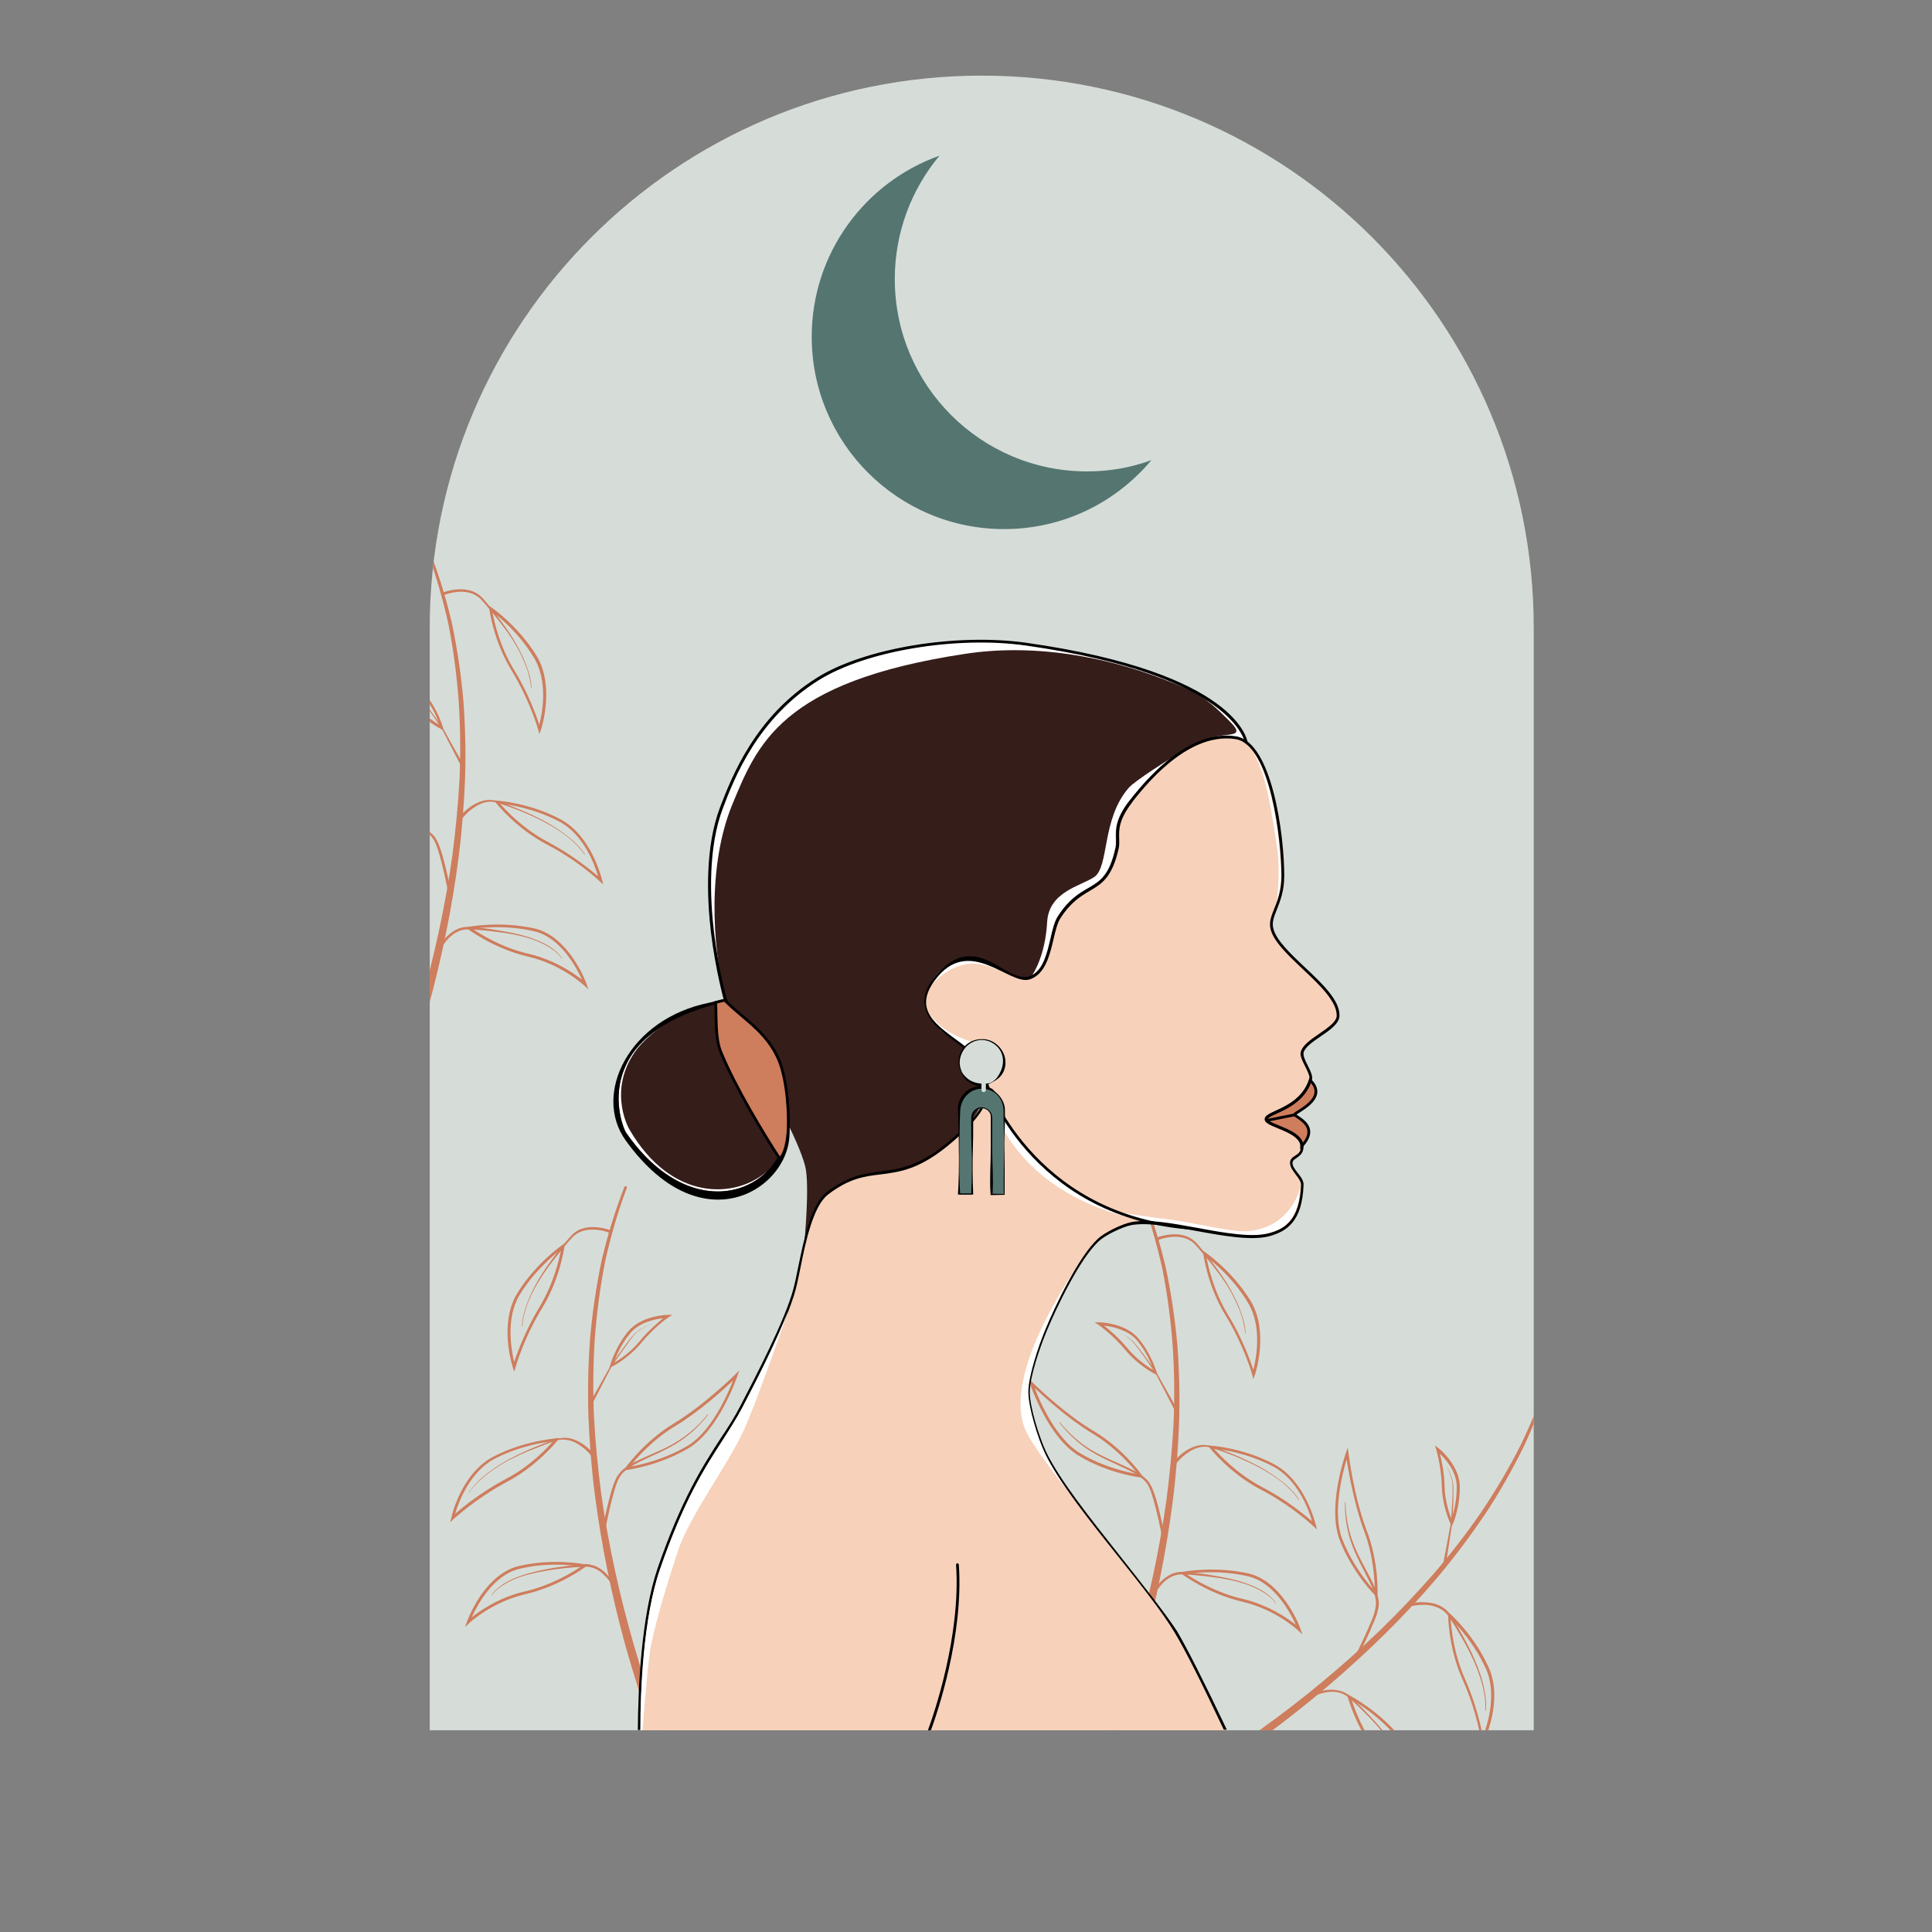 <?xml version="1.0" encoding="utf-8"?>
<!-- Generator: Adobe Illustrator 24.0.3, SVG Export Plug-In . SVG Version: 6.00 Build 0)  -->
<svg version="1.1" id="Layer_1" xmlns="http://www.w3.org/2000/svg" xmlns:xlink="http://www.w3.org/1999/xlink" x="0px" y="0px"
	 viewBox="0 0 700 700" style="enable-background:new 0 0 700 700;" xml:space="preserve">
<rect x="0" y="0" width="700" height="700" fill="#808080" stroke="none"/>
<style type="text/css">
	.st0{fill:#D6DDD8;}
	.st1{clip-path:url(#SVGID_2_);}
	.st2{fill:#CE7D5D;}
	.st3{fill:#351D1A;}
	.st4{fill:#F7D1BA;}
	.st5{fill:#FFFFFF;}
	.st6{fill:#CE7D5D;stroke:#000000;stroke-miterlimit:10;}
	.st7{fill:none;stroke:#000000;stroke-miterlimit:10;}
	.st8{fill:#557571;}
</style>
<g id="earrings">
	<g>
		<path class="st0" d="M555.7,626.9h-400V227.4c0-110.5,89.5-200,200-200l0,0c110.5,0,200,89.5,200,200V626.9z"/>
		<g>
			<g>
				<defs>
					<path id="SVGID_1_" d="M555.7,626.9h-400V227.4c0-110.5,89.5-200,200-200l0,0c110.5,0,200,89.5,200,200V626.9z"/>
				</defs>
				<clipPath id="SVGID_2_">
					<use xlink:href="#SVGID_1_"  style="overflow:visible;"/>
				</clipPath>
				<g class="st1">
					<g>
						<g>
							<path class="st2" d="M168.5,589.5l0.7-2c0.1-0.2,1.6-4.3,4.6-8.9c4.1-6.1,9-10,14.2-11.2c12.4-2.9,23.7-0.7,23.9-0.6l1.1,0.2
								l-0.9,0.7c-0.1,0.1-9.3,7-21.7,9.9l0,0c-12.2,2.8-20.3,10.4-20.4,10.5L168.5,589.5z M201.6,566.9c-3.9,0-8.5,0.3-13.3,1.5
								c-9.6,2.2-15.4,13.2-17.4,17.6c3-2.4,10-7.3,19.3-9.4c9.9-2.3,17.7-7.2,20.4-9.1C208.9,567.3,205.7,566.9,201.6,566.9z"/>
						</g>
						<g>
							<path class="st2" d="M226,532.7l0.6-0.9c0.1-0.1,6.7-9.5,17.6-16.1c10.8-6.5,22.1-17.6,22.2-17.7l1.5-1.5l-0.7,2
								c-0.3,0.8-6.7,19.6-17.7,26.2l0,0c-11,6.5-22.4,7.9-22.5,7.9L226,532.7z M265.6,500.2c-3.5,3.3-12.3,11.3-20.8,16.4
								c-8.7,5.2-14.7,12.3-16.6,14.8c3.2-0.5,12.2-2.4,21-7.6l0,0C257.7,518.7,263.6,505.3,265.6,500.2z"/>
						</g>
						<g>
							<path class="st2" d="M236.3,626.9h3.5c-3.8-10.2-7.2-20.6-10.2-31.1c-5.2-18-9.2-36.3-11.8-54.8c-1.2-9.3-2.1-18.6-2.6-27.9
								c-0.4-9.3-0.3-18.7,0.3-28c0.7-9.3,1.9-18.6,3.7-27.8c2-9.1,4.6-18.1,7.9-26.9l0,0c0.1-0.3,0-0.5-0.3-0.6s-0.5,0-0.6,0.3
								c-3.4,8.8-6.2,17.8-8.3,27c-1.9,9.2-3.3,18.5-4.1,27.9c-0.7,9.4-0.9,18.8-0.6,28.2c0.4,9.4,1.1,18.8,2.3,28.1
								c2.4,18.7,6.2,37.2,11.2,55.3C229.6,606.8,232.8,616.9,236.3,626.9z"/>
						</g>
						<g>
							<path class="st2" d="M222.6,576c-0.8-1.9-2-3.7-3.5-5.1c-1.4-1.5-3.2-2.7-5.3-3.1c-1-0.2-2-0.2-3.1-0.1
								c-1.1,0.1-2.1,0.1-3.2,0.2c-2.1,0.2-4.2,0.4-6.4,0.7c-4.2,0.6-8.4,1.4-12.5,2.7c-2,0.7-4,1.6-5.8,2.7
								c-1.8,1.1-3.6,2.4-4.7,4.2l-0.1-0.1c1.1-1.9,2.9-3.2,4.7-4.4c1.8-1.1,3.8-2,5.8-2.7c4.1-1.4,8.3-2.3,12.5-3
								c2.1-0.3,4.2-0.6,6.4-0.9c1.1-0.1,2.1-0.2,3.2-0.3s2.2-0.2,3.3,0.1c2.2,0.4,4.2,1.7,5.7,3.2c1.6,1.6,2.8,3.4,3.8,5.4
								L222.6,576z"/>
						</g>
						<g>
							<path class="st2" d="M163.1,551.6l0.4-1.6c0.1-0.7,3.7-16.2,15.2-22.2c11.3-5.9,22.8-6.6,22.9-6.7l1.1-0.1l-0.7,0.9
								c-0.1,0.1-7.2,9.2-18.5,15.1c-11.1,5.9-19.1,13.4-19.2,13.4L163.1,551.6z M200.4,522.2c-3.2,0.3-12.3,1.7-21.3,6.4
								c-8.9,4.7-13,15.8-14.2,19.9c2.7-2.4,9.5-7.9,18.1-12.5C192,531.4,198.3,524.6,200.4,522.2z"/>
						</g>
						<g>
							<path class="st2" d="M214.2,527.4c-1.3-1.6-3-3.1-4.8-4.2c-1.8-1.1-3.9-1.7-6-1.6c-1,0.1-2.1,0.4-3.1,0.8
								c-1,0.3-2.1,0.7-3.1,1.1c-2.1,0.8-4.1,1.6-6.1,2.4c-4,1.7-8,3.6-11.6,6.1c-1.8,1.2-3.6,2.5-5.2,4s-3.2,3-4.3,4.9l-0.1-0.1
								c1.2-1.9,2.7-3.5,4.3-5c1.6-1.5,3.4-2.8,5.2-4c3.6-2.5,7.6-4.5,11.6-6.3c2-0.9,4-1.7,6.1-2.5c1-0.4,2.1-0.8,3.1-1.1
								c1-0.4,2.1-0.7,3.3-0.9c2.3-0.3,4.6,0.4,6.5,1.5c2,1.1,3.7,2.6,5.2,4.3L214.2,527.4z"/>
						</g>
						<g>
							<path class="st2" d="M218.1,555.2c0.9-5,2-10,3.4-14.9c0.4-1.2,0.7-2.4,1.3-3.7c0.1-0.3,0.3-0.6,0.4-0.9
								c0.1-0.3,0.3-0.6,0.5-0.9c0.4-0.6,0.8-1.1,1.2-1.6c1.9-1.9,4.2-3.1,6.5-4.2c4.6-2.2,9.4-3.9,13.7-6.6c4.3-2.6,8.2-6,11.3-10
								l0.2,0.1c-3.1,4.1-6.9,7.6-11.2,10.3c-4.3,2.7-9.1,4.6-13.6,6.8c-2.2,1.1-4.5,2.4-6.2,4.1c-0.8,0.9-1.4,1.9-1.9,3.1
								c-0.5,1.1-0.8,2.4-1.2,3.6c-1.4,4.9-2.4,9.8-3.4,14.8L218.1,555.2z"/>
						</g>
						<g>
							<g>
								<path class="st2" d="M186.3,497l-0.5-1.6c-0.2-0.6-5.1-15.8,1.6-26.8c6.7-10.9,16.2-17.4,16.3-17.5l0.9-0.6l-0.1,1.1
									c0,0.1-1.5,11.6-8.1,22.4l0,0c-6.6,10.7-9.6,21.3-9.6,21.4L186.3,497z M203.3,452.7c-2.6,1.9-9.7,7.8-15,16.4
									c-5.2,8.6-3,20.2-2,24.4c1.1-3.4,4.1-11.6,9.2-20C200.7,464.9,202.7,455.9,203.3,452.7z"/>
							</g>
							<g>
								<path class="st2" d="M220.9,446.7c-2-0.8-4.1-1.2-6.2-1.2s-4.3,0.5-6,1.7c-0.9,0.6-1.6,1.4-2.3,2.2
									c-0.7,0.8-1.4,1.6-2.1,2.5c-1.4,1.7-2.8,3.4-4.1,5.1c-2.7,3.5-5.1,7.1-7.1,11c-1,2-1.9,4-2.5,6c-0.7,2.1-1.2,4.2-1.3,6.4
									l0,0c0,0,0,0.1-0.1,0.1c0,0-0.1,0-0.1-0.1c0.1-2.2,0.6-4.4,1.3-6.5c0.7-2.1,1.5-4.1,2.5-6.1c1.9-4,4.3-7.7,6.9-11.2
									c1.3-1.8,2.6-3.5,4-5.2c0.7-0.9,1.4-1.7,2.1-2.5s1.5-1.7,2.4-2.4c1.9-1.4,4.2-1.9,6.4-1.9c2.3,0,4.5,0.4,6.6,1.2
									c0.3,0.1,0.4,0.4,0.3,0.6C221.5,446.6,221.2,446.8,220.9,446.7L220.9,446.7L220.9,446.7z"/>
							</g>
						</g>
						<g>
							<path class="st2" d="M220.8,495.7l0.3-1.1c0.1-0.3,1.8-6.5,6.5-12.2c4.8-5.8,14.1-6,14.4-6h1.6l-1.4,0.9
								c-0.1,0-5.2,3.6-9.8,9.2l0,0c-4.7,5.7-10.5,8.6-10.8,8.7L220.8,495.7z M240.3,477.6c-2.9,0.3-8.7,1.5-12,5.5
								c-3.4,4.1-5.2,8.6-5.9,10.7c1.9-1.1,6-3.7,9.3-7.8C235,482,238.5,479.1,240.3,477.6z"/>
						</g>
						<g>
							<path class="st2" d="M213.4,508.8l7.9-14.1l0,0l0,0c2.1-2.9,4.1-5.8,6.3-8.7c0.5-0.7,1.1-1.4,1.7-2.1c0.6-0.7,1.3-1.3,2-1.8
								c1.5-1,3.1-1.9,4.8-2.4l0,0l0,0c-1.7,0.6-3.3,1.5-4.7,2.5c-0.7,0.5-1.4,1.1-1.9,1.8c-0.6,0.7-1.1,1.4-1.6,2.1
								c-2.1,2.9-4.1,5.8-6.2,8.8l0,0l-7.4,14.3c-0.1,0.2-0.4,0.3-0.7,0.2C213.4,509.3,213.3,509,213.4,508.8L213.4,508.8z"/>
						</g>
					</g>
					<g>
						<g>
							<path class="st2" d="M471.9,592.2l-1.5-1.4c-0.1-0.1-8.2-7.7-20.4-10.5l0,0c-12.4-2.9-21.6-9.9-21.7-9.9l-0.9-0.7l1.1-0.2
								c0.1,0,11.4-2.2,23.9,0.6c5.2,1.2,10.1,5.1,14.2,11.2c3.1,4.6,4.6,8.8,4.6,8.9L471.9,592.2z M450.2,579.3
								c9.3,2.2,16.3,7,19.3,9.4c-2-4.4-7.8-15.4-17.4-17.6c-9.9-2.3-19.1-1.3-22.3-0.8C432.5,572.1,440.3,577,450.2,579.3
								L450.2,579.3z"/>
						</g>
						<g>
							<path class="st2" d="M414.4,535.4l-1.1-0.1c-0.1,0-11.6-1.3-22.5-7.9l0,0c-11-6.6-17.4-25.4-17.7-26.2l-0.7-2l1.5,1.5
								c0.1,0.1,11.4,11.3,22.2,17.7c11,6.5,17.6,16,17.6,16.1L414.4,535.4z M391.3,526.5c8.7,5.2,17.8,7.1,21,7.6
								c-2-2.5-7.9-9.6-16.6-14.8c-8.5-5.1-17.3-13.1-20.8-16.4C376.8,508,382.7,521.4,391.3,526.5L391.3,526.5z"/>
						</g>
						<g>
							<path class="st2" d="M404.1,629.6h-3.5c3.8-10.2,7.2-20.6,10.2-31.1c5.2-18,9.2-36.3,11.8-54.8c1.2-9.3,2.1-18.6,2.6-27.9
								c0.4-9.3,0.3-18.7-0.3-28c-0.7-9.3-1.9-18.6-3.7-27.8c-2-9.1-4.6-18.1-7.9-26.9l0,0c-0.1-0.3,0-0.5,0.3-0.6s0.5,0,0.6,0.3
								c3.4,8.8,6.2,17.8,8.3,27c1.9,9.2,3.3,18.5,4.1,27.9c0.7,9.4,0.9,18.8,0.6,28.2c-0.4,9.4-1.1,18.8-2.3,28.1
								c-2.4,18.7-6.2,37.2-11.2,55.3C410.8,609.5,407.6,619.6,404.1,629.6z"/>
						</g>
						<g>
							<path class="st2" d="M416.9,578.3c1-2,2.2-3.8,3.8-5.4c1.6-1.5,3.5-2.8,5.7-3.2c1.1-0.2,2.2-0.2,3.3-0.1
								c1.1,0.1,2.1,0.2,3.2,0.3c2.1,0.2,4.3,0.5,6.4,0.9c4.2,0.7,8.5,1.5,12.5,3c2,0.7,4,1.6,5.8,2.7c1.8,1.2,3.6,2.5,4.7,4.4
								l-0.1,0.1c-1.1-1.8-2.9-3.1-4.7-4.2c-1.8-1.1-3.8-2-5.8-2.7c-4-1.4-8.3-2.2-12.5-2.7c-2.1-0.3-4.2-0.5-6.4-0.7
								c-1.1-0.1-2.1-0.2-3.2-0.2c-1.1-0.1-2.1-0.1-3.1,0.1c-2,0.4-3.8,1.6-5.3,3.1c-1.4,1.5-2.6,3.3-3.5,5.1L416.9,578.3z"/>
						</g>
						<g>
							<path class="st2" d="M477.2,554.2l-1.2-1.1c-0.1-0.1-8-7.6-19.2-13.4l0,0c-11.3-5.9-18.4-15-18.5-15.1l-0.7-0.9l1.1,0.1
								c0.1,0,11.6,0.7,22.9,6.7c11.4,6,15,21.6,15.2,22.2L477.2,554.2z M439.9,524.9c2.1,2.4,8.4,9.2,17.4,13.9l0,0
								c8.7,4.5,15.4,10.1,18.1,12.4c-1.2-4.2-5.3-15.3-14.2-19.9C452.3,526.6,443.1,525.2,439.9,524.9z"/>
						</g>
						<g>
							<path class="st2" d="M425.4,529.4c1.5-1.7,3.2-3.2,5.2-4.3s4.2-1.8,6.5-1.5c1.1,0.1,2.2,0.5,3.3,0.9c1,0.4,2.1,0.8,3.1,1.1
								c2,0.8,4.1,1.6,6.1,2.5c4,1.8,8,3.8,11.6,6.3c1.8,1.2,3.6,2.6,5.2,4c1.6,1.5,3.2,3.1,4.3,5l-0.1,0.1
								c-1.2-1.8-2.7-3.4-4.3-4.9s-3.4-2.8-5.2-4c-3.6-2.4-7.6-4.4-11.6-6.1c-2-0.9-4.1-1.7-6.1-2.4c-1-0.4-2.1-0.7-3.1-1.1
								c-1-0.3-2.1-0.7-3.1-0.8c-2.1-0.2-4.2,0.5-6,1.6s-3.5,2.5-4.8,4.2L425.4,529.4z"/>
						</g>
						<g>
							<path class="st2" d="M421.3,558.1c-1-5-2-9.9-3.4-14.8c-0.4-1.2-0.7-2.4-1.2-3.6c-0.5-1.2-1-2.2-1.9-3.1
								c-1.7-1.8-3.9-3-6.2-4.1c-4.5-2.2-9.3-4.1-13.6-6.8c-4.3-2.7-8.1-6.3-11.2-10.3l0.2-0.1c3.2,3.9,7,7.4,11.3,10
								s9.1,4.4,13.7,6.6c2.3,1.1,4.6,2.3,6.5,4.2c0.5,0.5,0.9,1,1.2,1.6c0.2,0.3,0.3,0.6,0.5,0.9c0.1,0.3,0.3,0.6,0.4,0.9
								c0.5,1.2,0.9,2.4,1.3,3.7c1.4,4.9,2.5,9.9,3.4,14.9L421.3,558.1z"/>
						</g>
						<g>
							<g>
								<path class="st2" d="M454.1,499.7l-0.4-1.6c0-0.1-3-10.6-9.6-21.4c-6.7-10.9-8.1-22.3-8.1-22.4l-0.1-1.1l0.9,0.6
									c0.1,0.1,9.6,6.6,16.3,17.5c6.7,11,1.8,26.2,1.6,26.8L454.1,499.7z M437.1,455.4c0.6,3.2,2.5,12.2,7.8,20.9
									c5.1,8.3,8.1,16.6,9.2,20c1.1-4.2,3.3-15.8-2-24.4C446.8,463.1,439.7,457.3,437.1,455.4z"/>
							</g>
							<g>
								<path class="st2" d="M419.1,448.4c2.1-0.8,4.4-1.2,6.6-1.2c2.2,0,4.6,0.6,6.4,1.9c0.9,0.7,1.7,1.5,2.4,2.4
									c0.7,0.8,1.4,1.7,2.1,2.5c1.4,1.7,2.7,3.5,4,5.2c2.6,3.5,5,7.2,6.9,11.2c1,2,1.8,4,2.5,6.1s1.2,4.2,1.3,6.5
									c0,0,0,0.1-0.1,0.1c0,0-0.1,0-0.1-0.1l0,0c-0.1-2.2-0.7-4.3-1.3-6.4c-0.7-2.1-1.6-4.1-2.5-6c-1.9-3.9-4.4-7.6-7.1-11
									c-1.3-1.7-2.7-3.5-4.1-5.1c-0.7-0.8-1.4-1.7-2.1-2.5c-0.7-0.8-1.4-1.6-2.3-2.2c-1.7-1.2-3.9-1.7-6-1.7s-4.3,0.5-6.2,1.2l0,0
									c-0.3,0.1-0.5,0-0.6-0.3C418.7,448.8,418.8,448.5,419.1,448.4L419.1,448.4z"/>
							</g>
						</g>
						<g>
							<path class="st2" d="M419.6,498.4l-1-0.5c-0.2-0.1-6-3-10.8-8.7c-4.6-5.6-9.7-9.1-9.8-9.2l-1.4-0.9h1.6c0.4,0,9.7,0.2,14.4,6
								c4.7,5.7,6.4,11.9,6.5,12.2L419.6,498.4z M400,480.3c1.9,1.5,5.4,4.4,8.6,8.3c3.4,4.1,7.4,6.7,9.3,7.8
								c-0.7-2.1-2.5-6.6-5.9-10.7C408.7,481.8,402.9,480.6,400,480.3z"/>
						</g>
						<g>
							<path class="st2" d="M426.1,511.9l-7.4-14.3l0,0c-2-3-4-5.9-6.2-8.8c-0.5-0.7-1.1-1.4-1.6-2.1c-0.6-0.7-1.2-1.3-1.9-1.8
								c-1.4-1.1-3-1.9-4.7-2.5l0,0l0,0c1.7,0.6,3.3,1.4,4.8,2.4c0.7,0.5,1.4,1.1,2,1.8c0.6,0.7,1.1,1.4,1.7,2.1
								c2.2,2.8,4.3,5.8,6.3,8.7l0,0l0,0l7.9,14.1c0.1,0.2,0,0.5-0.2,0.7C426.5,512.3,426.2,512.2,426.1,511.9L426.1,511.9z"/>
						</g>
					</g>
					<g>
						<g>
							<path class="st2" d="M509.2,659.1l-0.3-2.1c0-0.1-1.7-11.1-9.6-20.9c-8-9.9-10.9-21.1-11-21.2l-0.3-1.1l1,0.5
								c0.1,0.1,10.4,5.3,18.4,15.2c3.4,4.2,4.8,10.3,4.3,17.6c-0.4,5.5-1.8,9.7-1.9,9.9L509.2,659.1z M489.7,615.8
								c1,3.1,4,11.8,10.4,19.7c6,7.4,8.5,15.6,9.4,19.3c1.2-4.7,3.4-16.9-2.8-24.6C500.3,622.3,492.5,617.4,489.7,615.8z"/>
						</g>
						<g>
							<path class="st2" d="M499.1,578.9l-0.8-0.8c-0.1-0.1-8.3-8.2-12.9-20.1c-4.6-12,2-30.8,2.2-31.5l0.7-2l0.3,2.1
								c0,0.2,2,15.9,6.5,27.7c4.6,11.9,4,23.4,4,23.5V578.9z M487.9,528.8c-1.6,5.3-5.2,19.4-1.6,28.8c3.7,9.5,9.6,16.5,11.8,18.9
								c0-3.2-0.3-12.4-3.9-21.9C490.7,545.3,488.7,533.6,487.9,528.8z"/>
						</g>
						<g>
							<path class="st2" d="M432.8,646.6l-2.8-2.2c9.3-5.7,18.4-11.8,27.3-18.2c15.2-10.9,29.6-22.9,43.1-35.9
								c6.7-6.5,13.1-13.3,19.3-20.4c6.1-7.1,11.8-14.5,17.1-22.2c5.2-7.8,10-15.8,14.2-24.2c4.1-8.4,7.5-17.1,10.3-26.1l0,0
								c0.1-0.3,0.4-0.4,0.6-0.3c0.3,0.1,0.4,0.4,0.3,0.6c-2.7,9-6.1,17.8-10.1,26.4c-4.2,8.5-8.8,16.6-14,24.5
								c-5.3,7.8-10.9,15.3-17,22.6c-6.1,7.2-12.5,14.1-19.2,20.7c-13.4,13.2-27.8,25.4-43,36.6C450.4,634.9,441.7,641,432.8,646.6z
								"/>
						</g>
						<g>
							<path class="st2" d="M474.5,614.2c2-1,4.1-1.6,6.3-1.9c2.2-0.2,4.5,0,6.5,1c1,0.5,1.9,1.3,2.6,2c0.8,0.7,1.6,1.5,2.3,2.2
								c1.5,1.5,3,3,4.5,4.6c2.9,3.1,5.7,6.4,8,10c1.1,1.8,2.1,3.7,2.9,5.8c0.7,2,1.3,4.2,1,6.3h-0.2c0.3-2.1-0.3-4.2-1.1-6.2
								s-1.8-3.9-2.9-5.7c-2.3-3.6-5.2-6.8-8.1-9.9c-1.5-1.5-3-3-4.5-4.5c-0.8-0.7-1.6-1.5-2.4-2.2c-0.8-0.7-1.6-1.4-2.5-1.8
								c-1.8-0.9-4-1.1-6-0.8c-2.1,0.3-4.1,1-5.9,1.9L474.5,614.2z"/>
						</g>
						<g>
							<path class="st2" d="M536.9,632.5l-0.2-1.6c0-0.1-1.6-10.9-6.8-22.4l0,0c-5.2-11.6-5.2-23.2-5.2-23.3v-1.1l0.8,0.7
								c0.1,0.1,8.7,7.7,13.9,19.4c5.3,11.8-1.5,26.2-1.8,26.8L536.9,632.5z M530.7,608.1c4,8.9,5.9,17.5,6.6,21
								c1.6-4,5.2-15.3,1.1-24.4c-4.2-9.3-10.5-16-12.8-18.2C525.8,589.6,526.6,598.8,530.7,608.1L530.7,608.1z"/>
						</g>
						<g>
							<path class="st2" d="M511.4,580.9c2.2-0.5,4.5-0.5,6.7-0.2s4.4,1.2,6.1,2.8c0.8,0.8,1.4,1.8,2,2.7s1.2,1.9,1.7,2.8
								c1.1,1.9,2.2,3.8,3.2,5.7c2.1,3.9,3.9,7.9,5.3,12.1c0.7,2.1,1.2,4.2,1.6,6.4c0.4,2.2,0.6,4.4,0.3,6.6h-0.2
								c0.2-2.2,0-4.4-0.4-6.5c-0.4-2.2-1-4.3-1.7-6.3c-1.4-4.2-3.3-8.1-5.4-11.9c-1.1-1.9-2.2-3.8-3.3-5.7
								c-0.6-0.9-1.2-1.9-1.8-2.8c-0.6-0.9-1.2-1.8-2-2.5c-1.5-1.4-3.6-2.2-5.7-2.5c-2.1-0.3-4.3-0.1-6.4,0.3L511.4,580.9z"/>
						</g>
						<g>
							<path class="st2" d="M490.5,601c2.3-4.5,4.5-9.1,6.4-13.7c0.5-1.2,0.9-2.3,1.2-3.5s0.5-2.4,0.4-3.6c-0.2-2.4-1.2-4.8-2.3-7.1
								c-2.2-4.5-4.8-9-6.5-13.8s-2.5-9.9-2.4-15h0.2c0.1,5.1,1,10.1,2.8,14.8s4.4,9.1,6.7,13.6c1.1,2.3,2.2,4.7,2.5,7.3
								c0.1,0.7,0.1,1.3,0,2c0,0.3-0.1,0.7-0.2,1c-0.1,0.3-0.1,0.6-0.2,1c-0.3,1.3-0.8,2.4-1.3,3.6c-1.9,4.7-4.1,9.3-6.5,13.8
								L490.5,601z"/>
						</g>
						<g>
							<path class="st2" d="M526,553l-0.5-1c-0.1-0.2-2.9-6.1-3.1-13.5l0,0c-0.2-7.2-2-13.2-2-13.2l-0.5-1.6l1.3,1
								c0.3,0.2,7.5,6.1,7.7,13.6c0.2,7.4-2.3,13.4-2.4,13.6L526,553z M523.4,538.5c0.1,5.3,1.7,9.9,2.5,11.9c0.7-2.1,2-6.7,1.9-12
								c-0.1-5.2-4-9.7-6.1-11.7C522.3,529,523.3,533.5,523.4,538.5L523.4,538.5z"/>
						</g>
						<g>
							<path class="st2" d="M522.7,567.6l3-15.9l0,0c0.2-3.6,0.5-7.1,0.6-10.7c0-0.9,0-1.8,0-2.7s-0.2-1.8-0.4-2.6
								c-0.5-1.7-1.2-3.4-2.1-4.9l0,0l0,0c1,1.5,1.7,3.1,2.3,4.9c0.2,0.9,0.4,1.8,0.5,2.7c0,0.9,0,1.8,0,2.7c0,3.6-0.2,7.2-0.4,10.7
								l0,0l0,0l-2.5,16c0,0.3-0.3,0.5-0.6,0.4C522.9,568.2,522.7,567.9,522.7,567.6L522.7,567.6z"/>
						</g>
					</g>
					<g>
						<g>
							<path class="st2" d="M213.2,358.5l-1.5-1.4c-0.1-0.1-8.2-7.7-20.4-10.5l0,0c-12.4-2.9-21.6-9.9-21.7-9.9l-0.9-0.7l1.1-0.2
								c0.1,0,11.4-2.2,23.9,0.6c5.2,1.2,10.1,5.1,14.2,11.2c3.1,4.6,4.6,8.8,4.6,8.9L213.2,358.5z M171.2,336.5
								c2.6,1.8,10.4,6.8,20.4,9.1l0,0c9.3,2.2,16.3,7,19.3,9.4c-2-4.4-7.8-15.4-17.4-17.6C183.5,335.1,174.3,336.1,171.2,336.5z"/>
						</g>
						<g>
							<path class="st2" d="M155.7,301.7l-1.1-0.1c-0.1,0-11.6-1.3-22.5-7.9l0,0c-11-6.6-17.4-25.4-17.7-26.2l-0.7-2l1.5,1.5
								c0.1,0.1,11.4,11.3,22.2,17.7c11,6.5,17.6,16,17.6,16.1L155.7,301.7z M132.6,292.8c8.7,5.2,17.8,7.1,21,7.6
								c-2-2.5-7.9-9.6-16.6-14.8c-8.5-5.1-17.3-13.1-20.8-16.4C118.1,274.3,124,287.7,132.6,292.8L132.6,292.8z"/>
						</g>
						<g>
							<path class="st2" d="M145.4,395.9h-3.5c3.8-10.2,7.2-20.6,10.2-31.1c5.2-18,9.2-36.3,11.8-54.8c1.2-9.3,2.1-18.6,2.6-27.9
								c0.4-9.3,0.3-18.7-0.3-28c-0.7-9.3-1.9-18.6-3.7-27.8c-2-9.1-4.6-18.1-7.9-26.9l0,0c-0.1-0.3,0-0.5,0.3-0.6s0.5,0,0.6,0.3
								c3.4,8.8,6.2,17.8,8.3,27c1.9,9.2,3.3,18.5,4.1,27.9c0.7,9.4,0.9,18.8,0.6,28.2c-0.4,9.4-1.1,18.8-2.3,28.1
								c-2.4,18.7-6.2,37.2-11.2,55.3C152.1,375.8,148.9,385.9,145.4,395.9z"/>
						</g>
						<g>
							<path class="st2" d="M158.2,344.6c1-2,2.2-3.8,3.8-5.4c1.6-1.5,3.5-2.8,5.7-3.2c1.1-0.2,2.2-0.2,3.3-0.1
								c1.1,0.1,2.1,0.2,3.2,0.3c2.1,0.2,4.3,0.5,6.4,0.9c4.2,0.7,8.5,1.5,12.5,3c2,0.7,4,1.6,5.8,2.7c1.8,1.2,3.6,2.5,4.7,4.4
								l-0.1,0.1c-1.1-1.8-2.9-3.1-4.7-4.2c-1.8-1.1-3.8-2-5.8-2.7c-4-1.4-8.3-2.2-12.5-2.7c-2.1-0.3-4.2-0.5-6.4-0.7
								c-1.1-0.1-2.1-0.2-3.2-0.2c-1.1-0.1-2.1-0.1-3.1,0.1c-2,0.4-3.8,1.6-5.3,3.1c-1.4,1.5-2.6,3.3-3.5,5.1L158.2,344.6z"/>
						</g>
						<g>
							<path class="st2" d="M218.6,320.5l-1.2-1.1c-0.1-0.1-8-7.6-19.2-13.4l0,0c-11.3-5.9-18.4-15-18.5-15.1L179,290l1.1,0.1
								c0.1,0,11.6,0.7,22.9,6.7c11.4,6,15,21.6,15.2,22.2L218.6,320.5z M181.2,291.2c2.1,2.4,8.4,9.2,17.4,13.9l0,0
								c8.7,4.6,15.4,10.1,18.1,12.4c-1.2-4.2-5.3-15.3-14.2-19.9C193.6,292.9,184.4,291.5,181.2,291.2z"/>
						</g>
						<g>
							<path class="st2" d="M166.7,295.7c1.5-1.7,3.2-3.2,5.2-4.3c2-1.1,4.2-1.8,6.5-1.5c1.1,0.1,2.2,0.5,3.3,0.9
								c1,0.4,2.1,0.8,3.1,1.1c2,0.8,4.1,1.6,6.1,2.5c4,1.8,8,3.8,11.6,6.3c1.8,1.2,3.6,2.6,5.2,4c1.6,1.5,3.2,3.1,4.3,5l-0.1,0.1
								c-1.2-1.8-2.7-3.4-4.3-4.9c-1.6-1.5-3.4-2.8-5.2-4c-3.6-2.4-7.6-4.4-11.6-6.1c-2-0.9-4.1-1.7-6.1-2.4c-1-0.4-2.1-0.7-3.1-1.1
								c-1-0.3-2.1-0.7-3.1-0.8c-2.1-0.2-4.2,0.5-6,1.6s-3.5,2.5-4.8,4.2L166.7,295.7z"/>
						</g>
						<g>
							<path class="st2" d="M162.6,324.4c-1-5-2-9.9-3.4-14.8c-0.4-1.2-0.7-2.4-1.2-3.6s-1-2.2-1.9-3.1c-1.7-1.8-3.9-3-6.2-4.1
								c-4.5-2.2-9.3-4.1-13.6-6.8c-4.3-2.7-8.1-6.3-11.2-10.3l0.2-0.1c3.2,3.9,7,7.4,11.3,10s9.1,4.4,13.7,6.6
								c2.3,1.1,4.6,2.3,6.5,4.2c0.5,0.5,0.9,1,1.2,1.6c0.2,0.3,0.3,0.6,0.5,0.9c0.1,0.3,0.3,0.6,0.4,0.9c0.5,1.2,0.9,2.4,1.3,3.7
								c1.4,4.9,2.5,9.9,3.4,14.9L162.6,324.4z"/>
						</g>
						<g>
							<g>
								<path class="st2" d="M195.4,266l-0.4-1.6c0-0.1-3-10.6-9.6-21.4l0,0c-6.7-10.9-8.1-22.3-8.1-22.4l-0.1-1.1l0.9,0.6
									c0.1,0.1,9.6,6.6,16.3,17.5c6.7,11,1.8,26.2,1.6,26.8L195.4,266z M178.4,221.7c0.6,3.2,2.5,12.2,7.8,20.9l0,0
									c5.1,8.3,8.1,16.6,9.2,20c1.1-4.2,3.3-15.8-2-24.4C188.1,229.4,181,223.6,178.4,221.7z"/>
							</g>
							<g>
								<path class="st2" d="M160.4,214.7c2.1-0.8,4.4-1.2,6.6-1.2c2.2,0,4.6,0.6,6.4,1.9c0.9,0.7,1.7,1.5,2.4,2.4
									c0.7,0.8,1.4,1.7,2.1,2.5c1.4,1.7,2.7,3.5,4,5.2c2.6,3.5,5,7.2,6.9,11.2c1,2,1.8,4,2.5,6.1s1.2,4.2,1.3,6.5
									c0,0,0,0.1-0.1,0.1c0,0-0.1,0-0.1-0.1l0,0c-0.1-2.2-0.7-4.3-1.3-6.4c-0.7-2.1-1.6-4.1-2.5-6c-1.9-3.9-4.4-7.6-7.1-11
									c-1.3-1.7-2.7-3.5-4.1-5.1c-0.7-0.8-1.4-1.7-2.1-2.5s-1.4-1.6-2.3-2.2c-1.7-1.2-3.9-1.7-6-1.7s-4.3,0.5-6.2,1.2l0,0
									c-0.3,0.1-0.5,0-0.6-0.3S160.1,214.8,160.4,214.7L160.4,214.7z"/>
							</g>
						</g>
						<g>
							<path class="st2" d="M160.9,264.7l-1-0.5c-0.2-0.1-6-3-10.8-8.7c-4.6-5.6-9.7-9.1-9.8-9.2l-1.4-0.9h1.6c0.4,0,9.7,0.2,14.5,6
								c4.7,5.7,6.4,11.9,6.5,12.2L160.9,264.7z M141.4,246.6c1.9,1.5,5.4,4.4,8.6,8.3l0,0c3.4,4.1,7.4,6.7,9.3,7.8
								c-0.7-2.1-2.5-6.6-5.9-10.7C150.1,248.1,144.2,246.9,141.4,246.6z"/>
						</g>
						<g>
							<path class="st2" d="M167.4,278.2l-7.4-14.3l0,0c-2-3-4-5.9-6.2-8.8c-0.5-0.7-1.1-1.4-1.6-2.1c-0.6-0.7-1.2-1.3-1.9-1.8
								c-1.4-1.1-3-1.9-4.7-2.5l0,0l0,0c1.7,0.6,3.3,1.4,4.8,2.4c0.7,0.5,1.4,1.1,2,1.8c0.6,0.7,1.1,1.4,1.7,2.1
								c2.2,2.8,4.3,5.8,6.3,8.7l0,0l0,0l7.9,14.1c0.1,0.2,0,0.5-0.2,0.7S167.5,278.5,167.4,278.2L167.4,278.2z"/>
						</g>
					</g>
				</g>
			</g>
		</g>
		<path class="st3" d="M291.7,422.4c1.8,6.8-0.3,28.2-0.3,28.2l0,0c1.8-7.6,4.3-15.1,8.3-18.2c17-13,24-1,45-19
			c36.4-31.2-13.3-55.6-5.3-59.6c10.3-5.1,24.8,3.1,33.3,0.6c8.3-2.4,7.7-16.8,11-22c9-14,17-7,21-25c1-4.3-2-8,5-17
			c3.8-4.9,20-26,38-23c1.3,0.2,2.6,0.8,3.7,1.6l0,0c0,0-0.2-12.1-27.7-22.6c-63.3-24.2-116.5-15.5-142,11
			c-34.8,36.2-28.5,95.5-7.5,129.5C279.5,395.5,289.1,412.7,291.7,422.4z"/>
		<path class="st3" d="M274.2,386.9c-4.5-7.2-8.3-15.6-11.1-24.6c-21.3,1.6-53,28.5-35.4,51.3c27.6,35.9,61.1,14.9,57.9-6.3
			C281.7,399.7,277.2,391.9,274.2,386.9z"/>
		<path class="st4" d="M443.6,626.9c-6.5-13.7-13.6-28.2-18-35.5c-10.3-17.2-38.3-46.9-47-65c-2.5-5.1-6-16.3-6-22s3.8-16.7,6-22
			c3.7-8.8,12.1-26.5,19-33c2.4-2.3,8.7-5.4,12-6c12.3-2.4,37.9,7.3,50,4c5.5-1.5,11.5-4.5,12-18c0.1-2.8-4-5.2-4-8c0-2.5,4-2,4-6
			c0-6-13.5-7.5-13-10s12.5-3.5,16-14c0.8-2.5-3.6-7.5-3-10c1.1-4.5,12.7-8.4,13-13c0.7-10-21.8-22.2-24-32c-1-4.7,4-9,4-19
			c0-13.2-4-47.8-17-50c-18-3-34.2,18.1-38,23c-7,9-4,12.7-5,17c-4,18-12,11-21,25c-3.3,5.2-2.9,18.9-11,22
			c-7.2,2.7-19-16.7-33.8,0.4c-20,23.1,46.9,24,5.8,58.6c-21.2,17.8-28,6-45,19c-7.4,5.7-9.6,26-12,35c-3,11.1-13.7,31.8-19,42
			c-7.6,14.7-17.7,23.3-30,59c-6.2,17.8-7.1,44.4-7.1,58.5H443.6z"/>
		<g>
			<path class="st5" d="M358.1,394.7c3.5,17.7,19.5,40.7,57.7,47.9c0,0-21.2-5.2-36.2-19.2S358.1,394.7,358.1,394.7z"/>
		</g>
		<path class="st5" d="M344,349.4c-3.2,1.6-6.7,5.5-7.4,8.8c0.8-1.7,8.1-9.9,17.5-9c1.6,0.2,5.1,0.9,7.2,2.2
			C358.2,348.6,351.3,345.7,344,349.4z"/>
		<path class="st5" d="M349.7,236.9c22.9-3.5,50.9-0.3,79.9,12.5c7.6,3.4,11.7,7.7,16,12c7,7-3.1,3.2-9,7c0.4,0.2,7-4,13,0l1.7,0.6
			c0,0-0.2-12.1-27.7-22.6c-63.3-24.2-116.5-15.5-142,11c-27.4,28.5-29.3,71.4-18.6,104.9c-5.4-20.6-6.3-49.6,2.2-70.5
			C274.3,269.8,282.8,247,349.7,236.9z"/>
		<path class="st5" d="M336.4,366.9c5.1,8.2,3.8,5.7,10.9,11c1.2,0.9,2.6,2.3,3.7,3.1c2.7,2,5.2,3,6.7,5.2c1.3,1.8,1.3,2,1.4,4.1
			C365.5,374.3,346.8,382,336.4,366.9z"/>
		<g>
			<path class="st5" d="M459.5,446.9c5.6-1.5,10.9-4.7,11.6-16.7c0,0-3,14.7-19.4,15.9c-5.8,0.4-21.7-3.6-27.6-4.2
				c-5.1-0.5-18.2-2.6-18.2-2.6l7.7,3.2c5.6-0.1,12.6,1.2,19.9,2.5C443.3,446.8,453.3,448.6,459.5,446.9z"/>
		</g>
		<g>
			<path class="st5" d="M409.4,290c4.1-5.2,9.1-10.8,14.7-15.2c0,0-12.7,7.9-15.1,10.6c-10,11.4-7,28.7-12.6,32.4
				c-5,3.3-16.4,5.3-17,16.3c-0.7,12.7-5.4,19.2-5.4,19.2c4-2.2,5.4-8.1,6.6-13.3c0.7-3.1,1.4-6,2.6-7.9c3.9-6.1,7.6-8.3,10.9-10.2
				c4.3-2.5,7.8-4.5,10-14.6c0.3-1.1,0.2-2.3,0.2-3.5c-0.1-3.2-0.2-7.1,4.9-13.7L409.4,290z"/>
		</g>
		<g>
			<path class="st5" d="M454,272.5c0,0,2.7,4.4,4.4,11.1c1.6,6.3,2.7,12.4,4.3,23.5c1.4,9.9-0.2,19.6-0.2,19.6
				c0.8-2.5,1.6-5.4,1.6-9.2C464.2,307.4,461.6,282.8,454,272.5z"/>
		</g>
		<path class="st5" d="M228.1,409.3c-2.1-3.6-8.2-19,6.2-33.2c-16,14.3-8.6,32.6-7.4,34.3c17.8,25.6,40,25.2,51.1,13.9
			C266.5,434.5,243.2,435.3,228.1,409.3z"/>
		<g>
			<path class="st5" d="M372.3,519.7c4.1,7.5,15.5,21.6,15.5,21.6c-3.8-5.4-7.1-10.5-9.2-14.9c-2.5-5.1-6-16.3-6-22s3.8-16.7,6-22
				c3.1-7.4,9.5-21.1,15.6-29.1C394.3,453.3,360.4,497.7,372.3,519.7z"/>
		</g>
		<path class="st6" d="M474.7,391.4c-3.5,10.5-15.5,11.5-16,14c0,0.2,0,0.3,0.1,0.5c1.1,2.1,11.3,3.7,12.7,8.4l0,0v0.1
			c0,0.1,0.1,0.3,0.1,0.4c0,0.2,0,0.3,0,0.5l0,0c7.1-7.6-2.5-10.5-2.5-11.5C469.2,402.9,481.6,398.1,474.7,391.4L474.7,391.4z"/>
		<line class="st7" x1="459.2" y1="405.9" x2="469.2" y2="403.9"/>
		<path class="st7" d="M357.2,391.9c0,0,16,48,73,53"/>
		<path d="M226.7,413.2c-12.1-16.8,1.2-44.1,30.3-49.9c1.5-0.3,3.4-0.9,6-1.4l0.4-0.1l0.1,0.4c2.9,9,6.6,17.3,11.1,24.5
			c1.5,2.4,6.7,10.9,11.3,20.4l0.1,0.3l-0.2,0.2C289.3,428.4,255.7,453.5,226.7,413.2z M284.9,407.2c-4.6-9.3-9.7-17.7-11.2-20l0,0
			c-4.5-7.2-8.2-15.4-11.1-24.3c-2.3,0.5-4,1.1-5.3,1.5c-44.3,12.8-32,43.8-30.5,46.1C251.6,446.1,284.9,431.3,284.9,407.2z"/>
		<path d="M405.6,563.5c-10.6-13.4-21.6-27.2-26.5-37.3c-2.4-5-6-16.2-6-21.8c0-5.5,3.7-16.3,6-21.8c3.8-9.2,12.1-26.4,18.9-32.8
			c2.3-2.2,8.4-5.2,11.8-5.9c5.8-1.1,14.9,0.5,23.7,2.1c9.8,1.8,19.9,3.6,26.4,1.9c6.1-1.7,11.9-5.1,12.4-18.5c0.1-1.6-1-3-2.1-4.4
			c-1-1.3-1.9-2.4-1.9-3.6c0-0.8,0.5-1.2,1.4-1.8c1.1-0.8,2.6-1.7,2.6-4.2c0-3.9-4.9-6-8.9-7.6c-1.8-0.7-4.2-1.7-4.1-2.3
			c0.1-0.6,1.7-1.3,3.4-2.1c4.1-1.9,10.2-4.7,12.6-11.9c0.5-1.5-0.5-3.4-1.5-5.5c-0.9-1.7-1.7-3.5-1.5-4.6c0.5-2,3.4-4,6.2-5.9
			c3.4-2.3,6.6-4.6,6.8-7.2c0.4-5.6-6.1-11.8-12.5-17.8c-5.2-4.9-10.6-10-11.5-14.3c-0.5-2,0.3-4.1,1.3-6.6c1.2-3,2.7-6.8,2.7-12.3
			c0-14.9-4.4-48.3-17.4-50.5c-8.3-1.4-21.6,1.5-38.4,23l-0.1,0.2c-5.2,6.6-5,10.6-4.9,13.7c0,1.2,0.1,2.3-0.2,3.5
			c-2.2,10.1-5.7,12.1-10,14.6c-3.3,1.9-7,4.1-10.9,10.2c-1.2,1.8-1.9,4.8-2.6,7.9c-1.4,5.8-2.9,12.5-8.1,13.9
			c-8.7,2.3-19-17.2-33.4-0.6c-10.6,12.2,0.1,19.3,8.4,25.4c6.3,4.6,9.5,10.5,9.7,15.9c0.2,4.9-3.9,10.8-12.8,18.4
			c-11.3,9.7-18.5,10.6-25.4,11.5c-6,0.8-11.7,1.5-19.6,7.5c-5.8,4.4-8.3,17.1-10.4,27.2c-0.6,3-1.2,5.9-1.8,8.1
			c-3,11.2-13.8,31.9-19,41.9c-2.2,4.3-4.7,8.2-7.4,12.2c-6.2,9.6-14,21.6-22.7,46.8c-6.1,17.8-7.1,44.2-7.2,58.7h1
			c0-14.4,1-40.7,7.1-58.3c8.7-25.1,16.1-36.6,22.6-46.6c2.6-4.1,5.1-7.9,7.4-12.3c5.2-10,16-30.8,19-42.1c0.6-2.2,1.2-5.1,1.8-8.1
			c1.9-9.5,4.6-22.4,10-26.6c7.7-5.9,13.2-6.6,19.1-7.3c7.1-0.9,14.4-1.8,25.9-11.7c9.2-7.9,13.4-14,13.2-19.2
			c-0.2-5.9-3.6-11.9-10.1-16.7c-8.5-6.3-17.5-11.8-9.4-22.7c12.3-16.7,26.9,1.8,34.2-0.3c5.7-1.7,7.4-8.6,8.8-14.6
			c0.7-3,1.4-5.9,2.5-7.6c3.8-5.9,7.4-8,10.6-9.9c4.4-2.6,8.1-4.8,10.5-15.3c0.3-1.3,0.2-2.5,0.2-3.7c-0.1-3.2-0.2-6.7,4.7-13.1
			l0.1-0.2c16.4-21.1,29.4-24,37.4-22.7c12.7,2.1,16.6,37,16.6,49.5c0,5.3-1.4,9-2.6,11.9c-1.1,2.7-1.9,4.8-1.4,7.2
			c1,4.6,6.3,9.6,11.8,14.8c6.2,5.8,12.5,11.9,12.2,17c-0.2,2.1-3.3,4.3-6.4,6.4c-3.1,2.1-6,4.2-6.6,6.5c-0.4,1.4,0.6,3.3,1.6,5.3
			c0.9,1.8,1.8,3.6,1.5,4.7c-2.3,6.8-8.2,9.5-12.1,11.3c-2.2,1-3.7,1.7-3.9,2.8c-0.3,1.4,1.8,2.3,4.7,3.4c3.7,1.5,8.3,3.4,8.3,6.7
			c0,2-1,2.7-2.1,3.4c-0.9,0.6-1.9,1.2-1.9,2.6c0,1.6,1.1,2.9,2.1,4.3c1,1.3,1.9,2.5,1.9,3.7c-0.5,12.8-5.9,16-11.6,17.5
			c-6.2,1.7-16.2-0.1-25.9-1.9c-9.3-1.7-18.1-3.3-24-2.1c-3.5,0.7-9.8,3.8-12.2,6.1c-6.9,6.5-15.3,23.9-19.1,33.2
			c-2.4,5.8-6,16.6-6,22.2c0,5.8,3.6,17.1,6,22.2c4.9,10.3,15.9,24.1,26.6,37.5c8.2,10.3,16,20.1,20.4,27.5
			c3.7,6.1,9.7,18,17.8,35.2h1.1c-8.3-17.5-14.4-29.5-18.1-35.8C421.6,583.7,413.8,573.9,405.6,563.5z"/>
		<path d="M336.2,626.9h1.1c2.2-6,11.9-34.3,10.1-60c0-0.3-0.3-0.5-0.5-0.5c-0.3,0-0.5,0.3-0.5,0.5
			C348.2,593,338.1,621.8,336.2,626.9z"/>
		<g>
			<path d="M262.3,362.5c0-0.1-3-10.7-4.7-24.6c-1.5-12.8-2.2-31.2,3.4-45.7c4.1-10.6,12.5-32.6,35.1-46.7
				c17.1-10.7,50.4-16.2,75.8-12.6c76.6,10.9,80,35.3,80.2,36.3l-1,0.1c0-0.2-3.6-24.7-79.3-35.4c-25.2-3.6-58.1,1.9-75.1,12.5
				c-22.3,13.9-30.7,35.7-34.7,46.2c-5.5,14.3-4.8,32.5-3.3,45.2c1.7,13.8,4.6,24.4,4.7,24.5L262.3,362.5z"/>
		</g>
		<path class="st6" d="M283.2,386.9c-3.6-12.1-13.6-17.4-19.9-23.8c-0.2-0.2-0.5-0.5-0.7-0.7c-1.1,0.2-2.2,0.5-3.3,0.8
			c0.3,5.5-0.2,12.8,1.8,17.8c5.1,12.6,15.9,30.4,21.4,38.8c2-1.7,2.9-6.5,3.1-11C285.6,408.2,286.1,396.9,283.2,386.9z"/>
		<g>
			<g>
				<path class="st8" d="M361.5,396.6c-3.2-3.2-8.4-3.2-11.6,0c-1.6,1.6-2.4,3.7-2.4,5.8l0,0v30.5h4.7v-27.8c0-1.9,1.6-3.5,3.5-3.5
					c1.9,0,3.5,1.6,3.5,3.5v27.8h4.7v-30.5C363.8,400.3,363,398.2,361.5,396.6z"/>
				<g>
					<path d="M361.3,396.7c-1.1-1.1-2.6-1.9-4.1-2.1c-0.8-0.1-1.6-0.1-2.3-0.1c-0.8,0.1-1.5,0.3-2.2,0.6c-1.4,0.6-2.6,1.7-3.4,2.9
						c-0.8,1.3-1.3,2.8-1.4,4.3l0,0l-0.3,0.3l0.3-0.3c-0.1,2.5-0.2,5.1-0.2,7.6c-0.1,2.5-0.1,5.1-0.1,7.6s0,5.1,0,7.6
						c0.1,2.5,0.1,5.1,0.3,7.6l0,0l-0.3-0.3h4.6l0,0l-0.3,0.3c0.1-2.8,0.2-5.6,0.2-8.3c0-2.8,0.1-5.6-0.1-8.3
						c-0.1-2.8-0.1-5.6-0.1-8.3v-2.1c0-0.7,0-1.5,0.3-2.2c0.6-1.4,2-2.4,3.5-2.3c1.5,0,2.9,0.9,3.5,2.3c0.1,0.3,0.2,0.7,0.3,1.1
						c0,0.4,0,0.7,0,1.1v2.1v8.3c0,5.6,0.5,11.1,0.1,16.7l0,0l-0.3-0.3l4.6,0.1l0,0l-0.2,0.2c-0.1-3.1,0-6.1,0-9.2l0.1-9.2
						c0-3.1-0.1-6.1-0.2-9.2v-2.3c0-0.8,0-1.5-0.2-2.2C363.1,399.2,362.4,397.8,361.3,396.7z M361.6,396.5c1.1,1.1,1.9,2.5,2.3,4
						c0.2,0.8,0.2,1.6,0.2,2.3v2.3c0,3.1-0.2,6.1-0.2,9.2l0.1,9.2c0,3.1,0,6.1,0,9.2v0.2h-0.2l0,0l-4.6,0.1h-0.3v-0.4l0,0
						c-0.4-5.6,0.1-11.1,0.1-16.7v-8.3v-2.1c0-0.7,0-1.4-0.2-2c-0.5-1.2-1.7-2.1-3-2c-1.3,0-2.5,0.9-3,2.1c-0.3,0.6-0.2,1.2-0.2,1.9
						v2.1c0,2.8,0,5.6-0.1,8.3c-0.1,2.8-0.1,5.6-0.1,8.3c0,2.8,0.1,5.6,0.2,8.3v0.3h-0.4l0,0h-4.6h-0.5v-0.4l0,0
						c0.2-2.5,0.2-5.1,0.3-7.6c0-2.5,0.1-5.1,0-7.6c0-2.5,0-5.1-0.1-7.6c0-2.5-0.1-5.1-0.2-7.6l0.3-0.3l-0.3,0.3l0,0
						c-0.1-1.7,0.4-3.4,1.4-4.8c0.9-1.4,2.3-2.5,3.9-3.1c0.8-0.3,1.6-0.5,2.4-0.6s1.7,0,2.5,0.2s1.6,0.5,2.3,0.9
						C360.3,395.4,361,395.9,361.6,396.5z"/>
				</g>
			</g>
			<g>
				<circle class="st0" cx="355.7" cy="384.8" r="8.2"/>
				<path d="M364.3,384.8c0.1,2.3-0.9,4.6-2.7,6c-0.9,0.7-1.8,1.2-2.8,1.7c-0.3,0.1-0.5,0.2-0.7,0.4c-0.3,0.1-0.5,0.2-0.8,0.3
					c-0.3,0.1-0.5,0.2-0.8,0.2s-0.6,0-0.8,0.1c-2.3,0.1-4.5-1-6-2.6c-1.4-1.7-2.3-3.8-2.4-6c0-2.2,0.8-4.4,2.4-6
					c1.6-1.6,3.8-2.4,6-2.4C360.1,376.3,364.2,380.2,364.3,384.8z M363.4,384.8c0.1-2-0.6-4.1-2.1-5.6s-3.5-2.4-5.6-2.4
					c-2.1,0-4.1,0.9-5.6,2.4c-1.4,1.5-2.3,3.5-2.4,5.6c0,1,0.2,2.1,0.6,3.1c0.3,1,1.1,1.8,1.8,2.5c1.5,1.4,3.5,2.1,5.5,2.2
					c0.3,0,0.5,0,0.8,0s0.5,0,0.8,0c0.5,0,1-0.1,1.5-0.2c1-0.4,1.8-1.1,2.5-1.9C362.5,388.7,363.3,386.8,363.4,384.8z"/>
			</g>
			<path class="st0" d="M356.4,395.7L356.4,395.7c-0.4,0-0.8-0.3-0.8-0.8v-2.3c0-0.4,0.3-0.8,0.8-0.8l0,0c0.4,0,0.8,0.3,0.8,0.8v2.3
				C357.2,395.4,356.8,395.7,356.4,395.7z"/>
		</g>
		<path class="st8" d="M393.9,170.8c-38.5,0-69.7-31.2-69.7-69.7c0-17,6.1-32.6,16.2-44.7c-27,9.6-46.3,35.4-46.3,65.6
			c0,38.5,31.2,69.7,69.7,69.7c21.5,0,40.6-9.7,53.4-25C409.9,169.4,402.1,170.8,393.9,170.8z"/>
		<g>
			<path class="st5" d="M269.1,509.7c-2.3,4.4-4.8,8.2-7.4,12.3c-6.5,10.1-13.9,21.5-22.6,46.6c-6.1,17.7-7.1,44.3-7.1,58.3h0.8
				c0.8-10.3,2.1-26.3,3.2-31.4c2.3-10.8,6.1-22.7,9.5-33.2c4-12.6,18.6-32.1,24-44.1c4-8.8,12.4-32.5,16.2-43.6
				C281.3,486.1,273.4,501.5,269.1,509.7z"/>
			<path class="st5" d="M285.8,474.5c0.8-2.1,1.5-4.1,2.1-5.9C287.9,468.6,287.1,470.9,285.8,474.5z"/>
		</g>
	</g>
</g>
</svg>
